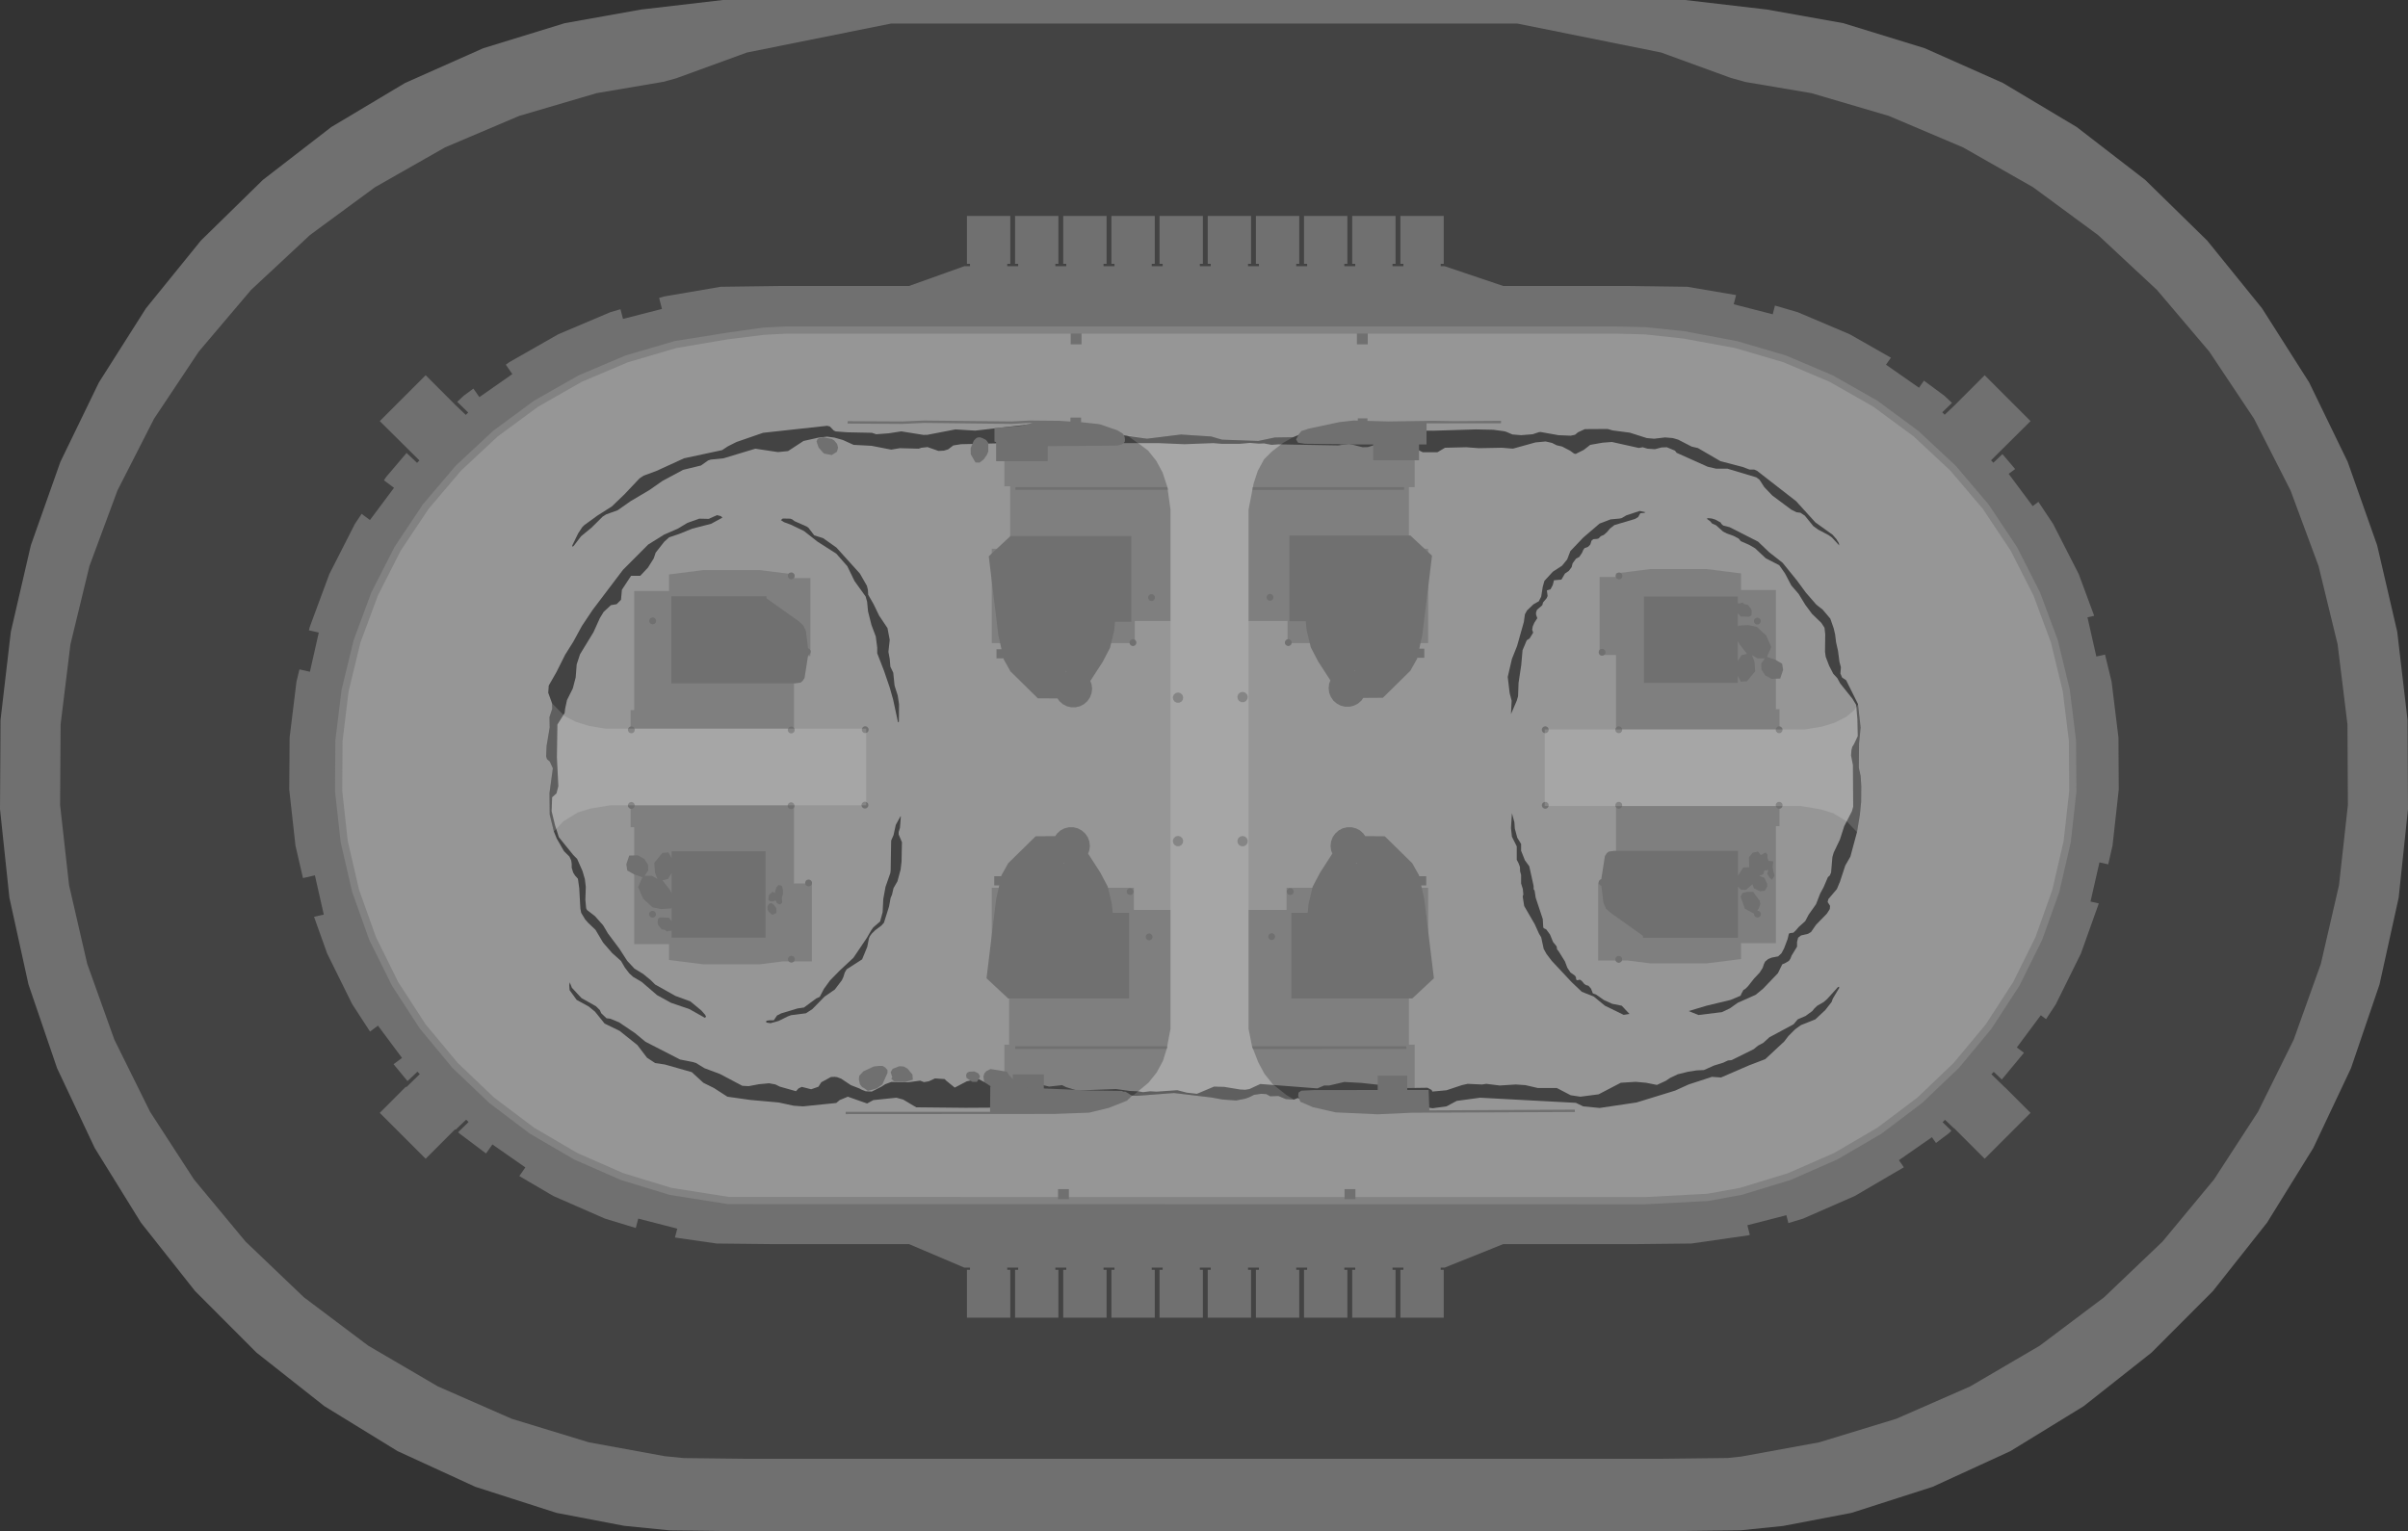 <?xml version="1.0" encoding="UTF-8" standalone="no"?>
<svg xmlns:ffdec="https://www.free-decompiler.com/flash" xmlns:xlink="http://www.w3.org/1999/xlink" ffdec:objectType="shape" height="1060.0px" width="1666.65px" xmlns="http://www.w3.org/2000/svg">
  <rect width="100%" height="100%" fill="#333333" stroke="none"/>
  <g transform="matrix(1.0, 0.0, 0.0, 1.0, 834.15, 531.0)">
    <path d="M603.2 -443.05 L650.55 -406.5 693.5 -364.45 731.5 -317.5 764.1 -266.2 790.75 -211.25 811.15 -153.45 825.05 -93.6 832.2 -32.4 832.5 29.2 826.05 90.5 812.8 150.55 793.05 208.55 766.95 263.8 734.95 315.5 697.45 362.9 654.95 405.5 608.05 442.55 557.3 473.7 503.5 498.4 447.3 516.45 399.95 525.5 370.65 528.5 330.9 529.0 -333.5 529.0 -370.65 528.55 -402.15 525.4 -448.95 516.45 -505.15 498.4 -558.95 473.7 -609.65 442.55 -656.6 405.5 -699.1 362.9 -736.6 315.5 -768.6 263.8 -794.65 208.55 -814.45 150.55 -827.65 90.5 -834.15 29.2 -833.8 -32.4 -826.65 -93.6 -812.8 -153.45 -792.35 -211.25 -765.7 -266.2 -733.15 -317.5 -695.1 -364.45 -652.15 -406.5 -604.85 -443.05 -553.8 -473.55 -499.7 -497.6 -443.3 -514.95 -390.4 -524.4 -333.8 -531.0 332.15 -531.0 388.8 -524.4 441.7 -514.95 498.05 -497.6 552.15 -473.55 603.2 -443.05" fill="#707070" fill-rule="evenodd" stroke="none"/>
    <path d="M524.55 -428.95 L573.05 -401.35 618.0 -368.25 658.8 -330.2 694.95 -287.6 725.9 -241.15 751.2 -191.45 770.6 -139.1 783.8 -84.85 790.6 -29.45 790.9 26.35 784.75 81.85 772.2 136.25 753.4 188.8 728.65 238.8 698.2 285.65 662.6 328.6 622.2 367.15 577.6 400.7 529.45 428.9 478.3 451.3 424.95 467.6 371.0 477.45 361.65 478.45 314.3 479.0 -316.9 479.0 -360.95 478.5 -374.0 477.2 -426.55 467.6 -479.95 451.3 -531.05 428.9 -579.25 400.7 -623.85 367.15 -664.2 328.6 -699.85 285.65 -730.25 238.8 -755.0 188.8 -773.8 136.25 -786.35 81.85 -792.55 26.35 -792.2 -29.45 -785.4 -84.85 -772.25 -139.1 -752.85 -191.45 -727.5 -241.15 -696.55 -287.6 -660.45 -330.2 -619.65 -368.25 -574.65 -401.35 -526.15 -428.95 -474.8 -450.75 -421.25 -466.5 -375.05 -474.35 -366.25 -476.75 -317.15 -494.65 -217.35 -514.7 216.0 -514.7 315.55 -494.65 363.55 -477.15 373.85 -474.25 419.6 -466.5 473.15 -450.75 524.55 -428.95" fill="#434343" fill-rule="evenodd" stroke="none"/>
    <path d="M392.8 -313.4 L394.35 -319.45 410.25 -314.8 446.15 -299.55 474.6 -283.35 471.2 -278.5 494.05 -262.55 497.45 -267.45 511.5 -257.1 516.9 -252.05 510.15 -245.55 511.8 -243.85 519.7 -251.35 519.7 -251.4 539.5 -271.2 571.25 -239.45 543.9 -212.3 545.55 -210.65 551.8 -216.6 560.6 -206.25 556.1 -202.95 572.75 -180.6 576.7 -183.55 586.85 -168.3 604.6 -133.55 615.3 -104.65 610.65 -103.6 616.8 -76.45 622.8 -77.8 627.35 -59.05 632.1 -20.35 632.3 15.7 628.0 54.45 625.0 67.45 618.95 66.05 612.75 93.2 618.5 94.5 606.1 129.2 588.8 164.2 582.0 174.6 578.35 171.9 561.75 194.2 566.7 197.9 551.35 216.4 545.8 211.1 544.15 212.75 553.6 221.95 553.6 221.85 571.25 239.5 539.5 271.25 518.35 250.1 518.25 250.2 512.05 244.3 510.4 246.0 516.5 251.9 514.4 253.85 505.8 260.35 503.0 256.35 480.15 272.25 483.5 277.1 483.25 277.35 449.6 297.05 413.85 312.7 403.65 315.8 402.25 310.35 375.25 317.3 376.95 323.95 375.85 324.3 336.5 329.95 299.25 330.35 206.3 330.35 165.7 346.65 163.0 346.65 163.0 348.15 165.1 348.15 165.1 381.3 135.1 381.3 135.1 348.15 137.2 348.15 137.2 346.65 129.65 346.65 129.65 348.15 131.75 348.15 131.75 381.3 101.75 381.3 101.75 348.15 103.85 348.15 103.85 346.65 96.3 346.65 96.3 348.15 98.4 348.15 98.4 381.3 68.4 381.3 68.4 348.15 70.55 348.15 70.55 346.65 63.0 346.65 63.0 348.15 65.1 348.15 65.1 381.3 35.1 381.3 35.1 348.15 37.2 348.15 37.2 346.65 29.65 346.65 29.65 348.15 31.75 348.15 31.75 381.3 1.75 381.3 1.75 348.15 3.85 348.15 3.85 346.65 -3.7 346.65 -3.7 348.15 -1.6 348.15 -1.6 381.3 -31.6 381.3 -31.6 348.15 -29.45 348.15 -29.45 346.65 -37.0 346.65 -37.0 348.15 -34.9 348.15 -34.9 381.3 -64.9 381.3 -64.9 348.15 -62.8 348.15 -62.8 346.65 -70.35 346.65 -70.35 348.15 -68.25 348.15 -68.25 381.3 -98.25 381.3 -98.25 348.15 -96.15 348.15 -96.15 346.65 -103.7 346.65 -103.7 348.15 -101.6 348.15 -101.6 381.3 -131.6 381.3 -131.6 348.15 -129.45 348.15 -129.45 346.65 -137.0 346.65 -137.0 348.15 -134.9 348.15 -134.9 381.3 -164.9 381.3 -164.9 348.15 -162.8 348.15 -162.8 346.65 -166.7 346.65 -205.0 330.35 -301.05 330.35 -338.15 329.95 -367.0 325.8 -365.4 319.65 -392.4 312.7 -394.1 319.2 -415.45 312.7 -451.2 297.05 -474.7 283.25 -470.55 277.25 -493.35 261.35 -497.75 267.6 -516.05 253.85 -517.05 252.9 -509.85 245.85 -511.5 244.2 -518.85 251.2 -519.15 250.85 -539.55 271.25 -571.3 239.5 -553.1 221.25 -553.05 221.85 -543.6 212.65 -545.25 211.0 -552.1 217.5 -561.75 205.8 -555.9 201.45 -572.55 179.1 -578.05 183.2 -590.4 164.2 -607.7 129.2 -616.8 103.75 -610.05 102.2 -616.2 75.05 -624.45 76.95 -629.65 54.45 -633.95 15.7 -633.7 -20.35 -628.95 -59.05 -626.9 -67.55 -619.65 -65.9 -613.5 -93.05 -620.35 -94.6 -619.75 -96.95 -606.2 -133.55 -588.5 -168.3 -583.85 -175.25 -578.1 -170.95 -561.45 -193.25 -568.4 -198.45 -566.9 -200.75 -552.75 -217.4 -545.5 -210.55 -543.85 -212.2 -571.3 -239.45 -539.55 -271.2 -519.65 -251.3 -519.65 -251.25 -511.75 -243.75 -510.1 -245.4 -517.7 -252.8 -513.1 -257.1 -506.5 -261.95 -502.35 -256.05 -479.55 -272.0 -484.05 -278.5 -481.65 -280.25 -447.8 -299.55 -411.85 -314.8 -404.7 -316.9 -402.95 -310.2 -376.0 -317.1 -377.95 -324.75 -374.45 -325.75 -335.3 -332.45 -293.95 -333.0 -205.0 -333.0 -166.7 -346.7 -162.8 -346.7 -162.8 -348.35 -164.9 -348.35 -164.9 -381.5 -134.9 -381.5 -134.9 -348.35 -137.0 -348.35 -137.0 -346.7 -129.45 -346.7 -129.45 -348.35 -131.6 -348.35 -131.6 -381.5 -101.6 -381.5 -101.6 -348.35 -103.7 -348.35 -103.7 -346.7 -96.15 -346.7 -96.15 -348.35 -98.25 -348.35 -98.25 -381.5 -68.25 -381.5 -68.25 -348.35 -70.35 -348.35 -70.35 -346.7 -62.8 -346.7 -62.8 -348.35 -64.9 -348.35 -64.9 -381.5 -34.9 -381.5 -34.9 -348.35 -37.0 -348.35 -37.0 -346.7 -29.45 -346.7 -29.45 -348.35 -31.6 -348.35 -31.6 -381.5 -1.6 -381.5 -1.6 -348.35 -3.7 -348.35 -3.7 -346.7 3.85 -346.7 3.85 -348.35 1.75 -348.35 1.75 -381.5 31.75 -381.5 31.75 -348.35 29.65 -348.35 29.65 -346.7 37.2 -346.7 37.2 -348.35 35.1 -348.35 35.1 -381.5 65.1 -381.5 65.1 -348.35 63.0 -348.35 63.0 -346.7 70.55 -346.7 70.55 -348.35 68.4 -348.35 68.4 -381.5 98.4 -381.5 98.4 -348.35 96.3 -348.35 96.3 -346.7 103.85 -346.7 103.85 -348.35 101.75 -348.35 101.75 -381.5 131.75 -381.5 131.75 -348.35 129.65 -348.35 129.65 -346.7 137.2 -346.7 137.2 -348.35 135.1 -348.35 135.1 -381.5 165.1 -381.5 165.1 -348.35 163.0 -348.35 163.0 -346.7 165.7 -346.7 206.3 -333.0 292.85 -333.0 333.65 -332.45 367.45 -326.7 365.8 -320.35 392.8 -313.4" fill="#707070" fill-rule="evenodd" stroke="none"/>
    <path d="M387.65 -287.0 L417.3 -276.0 468.0 -250.0 505.0 -218.35 535.65 -185.7 556.0 -156.7 570.65 -128.7 587.0 -89.0 599.3 -28.0 600.1 9.85 598.55 31.2 593.4 63.65 581.65 104.8 562.8 147.0 539.0 183.4 510.3 217.0 470.75 249.0 436.55 270.1 389.0 288.3 345.0 299.0 305.5 301.0 -291.0 301.0 -330.5 299.5 -389.45 289.4 -425.45 274.0 -458.35 256.3 -492.35 231.65 -515.7 210.3 -535.0 187.0 -554.35 159.65 -571.0 128.3 -583.0 99.0 -593.0 65.65 -600.35 21.0 -599.7 -23.0 -595.0 -53.0 -586.35 -86.35 -575.7 -117.7 -565.0 -139.7 -541.7 -175.7 -519.7 -203.7 -495.7 -227.0 -469.0 -247.0 -446.35 -261.0 -411.0 -279.0 -380.35 -287.7 -337.0 -297.0 -307.0 -302.0 295.0 -302.35 335.0 -298.35 387.65 -287.0" fill="#969696" fill-rule="evenodd" stroke="none"/>
    <path d="M304.6 -304.5 L331.65 -301.7 368.0 -294.85 401.9 -284.9 434.4 -271.1 465.1 -253.65 493.55 -232.7 519.4 -208.6 542.25 -181.7 561.85 -152.3 577.85 -120.8 590.15 -87.7 598.45 -53.35 602.75 -18.3 603.0 17.05 599.1 52.15 591.15 86.55 579.25 119.8 563.55 151.45 544.3 181.1 521.75 208.3 496.2 232.65 468.0 253.95 437.5 271.75 405.15 285.95 371.4 296.25 348.2 300.5 304.35 302.8 -330.0 302.7 -370.6 296.3 -404.45 285.95 -436.8 271.75 -467.3 253.95 -495.5 232.65 -521.05 208.3 -543.6 181.1 -562.85 151.45 -578.55 119.8 -590.4 86.55 -598.35 52.15 -602.25 17.05 -602.05 -18.3 -597.75 -53.35 -589.4 -87.7 -577.15 -120.8 -561.1 -152.3 -541.55 -181.7 -518.7 -208.6 -492.85 -232.7 -464.4 -253.65 -433.7 -271.1 -401.2 -284.9 -367.25 -294.85 -330.3 -300.75 -305.85 -304.2 -289.9 -305.0 284.2 -305.0 304.6 -304.5 M331.0 -296.6 L304.2 -299.5 284.15 -300.0 -289.7 -300.0 -305.2 -299.2 -330.85 -296.0 -366.15 -290.0 -399.5 -280.2 -431.5 -266.65 -461.65 -249.45 -489.65 -228.85 -515.05 -205.15 -537.55 -178.65 -556.8 -149.75 -572.55 -118.8 -584.65 -86.2 -592.85 -52.45 -597.05 -17.95 -597.25 16.75 -593.45 51.3 -585.6 85.15 -573.9 117.85 -558.5 149.0 -539.6 178.15 -517.4 204.85 -492.25 228.85 -464.5 249.75 -434.55 267.3 Q-418.6 274.3 -402.7 281.25 L-369.5 291.4 -329.6 297.7 304.2 297.8 347.6 295.5 370.2 291.4 403.4 281.25 Q419.35 274.3 435.25 267.3 L465.25 249.75 493.0 228.85 518.1 204.85 540.3 178.15 559.2 149.0 574.65 117.85 586.3 85.15 594.15 51.3 598.0 16.75 597.8 -17.95 593.55 -52.45 585.35 -86.2 573.25 -118.8 557.5 -149.75 538.25 -178.65 515.75 -205.15 490.35 -228.85 462.4 -249.45 432.2 -266.65 400.2 -280.2 366.9 -290.0 331.0 -296.6" fill="#828282" fill-rule="evenodd" stroke="none"/>
    <path d="M395.0 41.0 L395.0 122.0 370.85 122.0 370.85 133.0 347.1 136.0 308.1 136.0 292.3 134.0 272.0 134.0 272.0 80.0 284.35 80.0 284.35 27.05 397.5 27.05 397.5 41.0 395.0 41.0" fill="#7f7f7f" fill-rule="evenodd" stroke="none"/>
    <path d="M347.1 -137.0 L370.85 -134.0 370.85 -122.5 395.0 -122.5 395.0 -40.0 397.5 -40.0 397.5 -26.0 284.35 -26.0 284.35 -77.5 273.0 -77.5 273.0 -131.5 284.35 -131.5 284.35 -134.0 308.1 -137.0 347.1 -137.0" fill="#7f7f7f" fill-rule="evenodd" stroke="none"/>
    <path d="M-371.1 -133.3 L-347.35 -136.3 -308.35 -136.3 -284.6 -133.3 -284.6 -130.8 -273.25 -130.8 -273.25 -76.8 -284.6 -76.8 -284.6 -26.5 -397.7 -26.5 -397.7 -39.3 -395.2 -39.3 -395.2 -121.8 -371.1 -121.8 -371.1 -133.3" fill="#7f7f7f" fill-rule="evenodd" stroke="none"/>
    <path d="M-397.7 41.7 L-397.7 26.55 -284.6 26.55 -284.6 80.7 -272.25 80.7 -272.25 134.65 -292.5 134.65 -308.35 136.65 -347.35 136.65 -371.1 133.65 -371.1 122.65 -395.2 122.65 -395.2 41.7 -397.7 41.7" fill="#7f7f7f" fill-rule="evenodd" stroke="none"/>
    <path d="M-24.0 181.3 L-26.65 195.2 -29.2 203.4 -33.5 211.45 -39.2 218.6 -49.35 227.0 -139.0 227.0 -139.0 192.3 -135.7 192.3 -135.7 149.0 -147.7 149.0 -147.7 83.65 -49.35 83.65 -49.35 99.0 -24.0 99.0 -24.0 181.3" fill="#7f7f7f" fill-rule="evenodd" stroke="none"/>
    <path d="M30.0 99.0 L56.3 99.0 56.3 83.65 154.3 83.65 154.3 149.0 141.0 149.0 141.0 192.3 145.0 192.3 145.0 227.0 56.05 227.0 46.7 219.6 41.0 212.45 36.7 204.4 32.4 193.4 30.0 181.3 30.0 99.0" fill="#7f7f7f" fill-rule="evenodd" stroke="none"/>
    <path d="M40.7 -212.95 L46.1 -218.35 53.85 -224.35 145.0 -224.35 145.0 -193.7 141.0 -193.7 141.0 -151.05 154.3 -151.05 154.3 -85.7 57.0 -85.7 57.0 -101.05 30.0 -101.05 30.0 -178.1 33.5 -196.2 36.35 -204.9 40.7 -212.95" fill="#7f7f7f" fill-rule="evenodd" stroke="none"/>
    <path d="M-46.45 -224.35 L-39.55 -219.1 -33.85 -211.95 -29.5 -203.9 -26.15 -193.7 -24.0 -178.1 -24.0 -101.05 -48.7 -101.05 -48.7 -85.7 -147.7 -85.7 -147.7 -151.05 -135.0 -151.05 -135.0 -194.35 -139.0 -194.35 -139.0 -224.35 -46.45 -224.35" fill="#7f7f7f" fill-rule="evenodd" stroke="none"/>
    <path d="M390.5 187.15 L407.2 178.2 410.1 174.75 415.55 172.4 420.2 169.0 421.65 167.2 423.65 165.3 428.1 162.75 430.5 160.65 438.0 152.35 438.75 152.2 438.8 153.05 434.4 160.4 433.55 162.75 429.2 168.3 422.3 174.75 412.3 178.75 408.3 181.65 403.65 186.3 400.75 190.1 387.65 202.3 376.55 206.55 357.0 215.0 350.75 214.55 334.55 219.85 325.2 224.1 298.55 232.3 273.0 236.1 261.65 235.0 256.55 232.55 190.3 229.0 174.1 231.2 167.0 235.0 157.4 236.3 145.3 234.5 130.15 236.0 119.15 234.65 107.65 232.3 102.5 233.0 98.1 236.55 94.5 233.15 85.0 232.65 77.65 231.65 69.8 231.65 64.1 229.2 61.45 230.3 55.85 229.95 50.65 227.8 45.0 228.0 42.3 226.5 38.65 226.3 33.8 227.0 30.65 228.6 27.8 229.65 21.4 230.9 12.1 230.25 4.4 228.85 -21.6 225.75 -47.3 227.7 -50.65 227.6 -108.35 235.65 -165.7 236.0 -200.0 235.65 -209.0 230.3 -213.7 229.0 -229.7 230.65 -234.0 233.0 -247.35 228.3 -253.0 230.65 -255.35 232.65 -278.35 235.0 -284.8 234.55 -295.25 232.3 -314.8 230.55 -330.7 228.3 -340.0 222.3 -347.35 218.65 -355.35 211.3 -374.0 206.0 -380.7 205.0 -386.35 201.3 -393.0 192.55 -405.25 182.75 -415.7 177.65 -422.35 169.4 -426.75 165.8 -435.0 161.3 -439.9 154.55 -440.15 151.1 -439.8 149.1 -438.35 152.85 -431.7 160.0 -421.7 165.65 -419.0 168.3 -418.0 170.55 -414.35 174.0 -411.7 174.3 -405.6 176.85 -394.6 184.3 -387.35 190.3 -363.45 202.55 -354.6 204.3 -352.35 205.0 -346.6 208.55 -335.9 212.55 -320.35 220.75 -316.0 221.0 -308.8 219.65 -301.85 219.0 -297.5 219.8 -294.5 221.3 -283.2 224.5 -281.45 222.55 -279.2 221.5 -272.7 223.15 -267.7 221.4 -265.7 218.3 -259.0 214.65 -256.35 214.55 -254.8 214.75 -251.9 215.85 -245.25 220.3 -239.45 222.55 -237.9 223.4 -235.0 224.55 -230.8 224.75 -224.15 221.4 -221.45 219.65 -217.25 218.1 -205.45 218.3 -197.25 217.2 -194.65 218.2 -191.35 217.65 -187.0 215.65 -180.35 216.1 -179.25 217.2 -173.35 222.0 -165.0 217.65 -157.0 216.0 -153.0 218.1 -142.8 221.85 -133.35 218.3 -119.0 218.65 -108.0 221.3 -99.0 220.3 Q-97.65 221.0 -96.35 221.65 L-88.7 224.0 -61.7 223.0 -52.35 224.3 -46.1 224.6 -43.0 225.15 -38.15 224.55 -33.7 224.8 -19.35 223.8 -12.7 225.5 -5.7 226.3 6.15 221.3 13.15 221.5 24.15 223.3 27.65 223.5 30.65 223.0 38.15 219.5 77.65 222.55 82.3 220.55 85.85 220.55 96.3 218.1 108.1 218.75 140.3 222.3 153.85 222.1 156.75 223.65 157.2 224.75 167.0 223.85 177.65 220.3 181.65 219.4 191.65 219.85 194.55 219.4 203.85 220.55 215.0 219.85 221.65 220.3 230.3 222.3 243.4 222.3 253.0 227.3 259.65 228.3 272.3 226.65 287.65 218.65 298.0 218.0 305.15 218.65 312.65 220.15 318.8 217.3 321.8 215.3 327.0 212.8 334.3 211.0 340.1 210.1 345.2 209.85 352.1 206.75 358.55 204.75 361.85 203.2 364.3 203.0 379.65 195.4 382.55 193.0 386.3 191.0 390.5 187.15" fill="#434343" fill-rule="evenodd" stroke="none"/>
    <path d="M305.65 -227.7 L310.75 -227.25 318.3 -228.15 323.65 -227.7 327.4 -226.6 336.7 -221.8 341.0 -220.8 356.65 -211.7 372.0 -207.7 376.75 -205.9 380.0 -205.9 382.0 -205.0 409.0 -184.0 422.3 -169.35 434.2 -160.8 436.85 -157.8 438.55 -155.0 438.85 -153.35 433.85 -158.8 431.5 -160.5 424.2 -164.35 420.85 -166.8 415.0 -174.0 412.0 -176.0 409.2 -176.35 405.65 -178.15 392.55 -187.9 387.0 -193.7 383.65 -198.85 381.5 -200.5 361.5 -206.5 353.65 -206.5 347.8 -207.85 326.3 -217.5 325.15 -219.0 319.5 -221.35 315.8 -221.2 311.3 -220.0 306.15 -220.35 302.8 -221.35 300.15 -220.85 281.5 -225.0 275.0 -224.5 266.5 -223.0 262.0 -219.5 256.6 -216.8 255.95 -216.75 255.2 -217.05 252.5 -219.0 247.0 -221.85 243.3 -222.7 240.0 -224.35 235.65 -225.35 228.65 -224.7 213.3 -220.45 212.65 -220.4 205.3 -221.0 189.3 -220.7 180.65 -221.35 166.0 -221.0 160.75 -217.9 150.55 -217.9 142.55 -221.9 121.05 -222.1 116.65 -222.7 112.55 -221.45 109.0 -221.35 99.65 -223.7 92.1 -222.6 50.65 -223.35 46.0 -223.0 40.65 -224.0 37.15 -223.85 31.0 -224.35 23.65 -223.7 11.65 -223.7 5.65 -224.2 -14.35 -223.45 -32.35 -224.2 -54.7 -224.2 -103.0 -225.0 -169.0 -223.45 -174.35 -222.6 -177.9 -219.9 -180.8 -219.0 -184.6 -218.8 -192.15 -221.45 -196.35 -221.0 -198.35 -220.35 -211.35 -220.7 -217.35 -219.7 -231.0 -222.35 -243.35 -223.0 -250.7 -226.35 -256.5 -228.0 -261.7 -228.7 -267.7 -228.0 -278.0 -225.7 -288.7 -218.7 -295.7 -218.0 -311.35 -220.35 -333.35 -213.7 -342.2 -212.8 -344.05 -212.2 -349.0 -208.7 -361.35 -205.7 -375.7 -198.0 -384.7 -191.7 -397.7 -184.0 -406.7 -177.7 -414.65 -174.85 -417.05 -173.3 -424.7 -165.7 -431.95 -159.75 -437.1 -153.0 -438.0 -152.45 -438.1 -153.25 -434.0 -161.7 -431.1 -166.1 -429.7 -167.45 -420.7 -174.0 -410.7 -180.35 -402.0 -188.7 -391.55 -199.75 -388.75 -201.65 -379.7 -205.0 -360.7 -213.7 -334.35 -219.35 -330.35 -222.0 -324.35 -225.0 -306.0 -231.35 -261.7 -236.2 -259.8 -235.75 -257.1 -232.95 -255.7 -232.3 -247.7 -231.7 -230.7 -231.35 -227.7 -230.35 -219.0 -231.0 -210.35 -232.35 -195.05 -229.9 -192.3 -229.95 -172.85 -233.7 -159.2 -232.85 -123.35 -237.0 -113.35 -233.0 -97.35 -232.35 -79.35 -233.0 -40.25 -227.25 -16.8 -230.15 4.1 -228.8 11.65 -226.6 36.75 -225.7 48.2 -228.1 60.85 -228.3 66.65 -230.7 79.3 -233.35 79.85 -233.4 157.85 -232.8 187.4 -233.7 199.4 -233.45 206.8 -232.45 208.2 -232.1 212.65 -230.2 218.65 -229.7 226.65 -230.35 231.15 -231.85 232.2 -231.9 244.5 -229.7 253.0 -229.35 256.0 -230.0 258.0 -231.7 262.8 -233.9 278.5 -234.0 282.0 -233.0 293.85 -231.45 305.65 -227.7" fill="#434343" fill-rule="evenodd" stroke="none"/>
    <path d="M401.3 -134.0 L397.3 -139.7 388.0 -144.45 380.65 -151.35 376.65 -153.7 370.65 -156.35 369.2 -158.15 365.65 -160.0 361.0 -161.65 358.4 -163.0 353.55 -167.35 350.75 -168.6 349.65 -170.0 347.1 -171.9 348.2 -172.25 350.65 -172.0 353.1 -171.25 356.75 -169.25 357.3 -168.25 358.55 -167.15 363.0 -166.0 382.65 -156.0 390.3 -148.7 399.65 -141.35 409.65 -129.0 415.75 -120.7 423.0 -112.35 427.3 -109.0 432.65 -102.7 435.0 -96.0 436.0 -91.7 436.65 -86.35 438.0 -80.35 439.0 -72.7 440.0 -69.0 439.65 -64.7 440.8 -61.95 443.65 -60.0 451.8 -43.6 453.65 -27.15 452.55 -16.0 452.4 0.65 453.65 6.4 454.1 13.55 454.0 24.4 453.1 33.4 451.2 44.85 446.55 62.1 443.0 68.3 439.4 79.3 437.2 84.55 431.3 91.5 430.8 93.5 432.5 96.15 432.3 98.4 430.3 101.55 422.85 109.2 419.3 114.3 417.2 115.55 412.4 116.65 410.4 118.2 409.65 121.1 409.65 124.4 405.85 130.65 405.1 132.65 404.0 134.3 401.05 136.0 399.4 136.65 396.4 142.8 386.1 153.55 381.0 157.75 368.55 163.3 363.2 167.1 357.65 169.75 341.4 171.75 334.65 169.0 347.0 165.3 363.65 161.3 370.55 158.4 371.2 156.85 372.55 154.4 373.85 153.65 375.85 151.65 379.85 146.55 383.75 142.4 385.85 139.1 386.65 136.65 387.55 134.75 389.65 133.0 392.1 132.0 396.55 131.15 398.85 129.0 400.65 125.65 403.1 119.2 404.0 115.4 405.0 115.0 407.1 114.75 408.65 113.3 410.8 110.8 415.3 106.75 417.65 102.3 422.8 95.0 425.65 87.65 428.0 83.3 431.0 76.3 432.3 75.15 433.2 73.1 434.1 62.4 435.0 59.3 439.3 50.3 442.3 41.0 447.6 30.7 448.5 27.5 448.3 -1.35 447.0 -8.0 447.3 -11.7 447.85 -13.9 449.0 -15.7 451.65 -21.35 451.4 -33.0 450.55 -43.0 447.9 -47.35 439.55 -57.75 437.5 -61.5 434.75 -64.45 431.9 -69.95 429.5 -76.2 429.0 -79.7 429.15 -91.85 428.65 -96.35 426.5 -99.7 420.0 -106.0 415.3 -112.35 410.75 -119.8 405.65 -125.7 401.3 -134.0" fill="#434343" fill-rule="evenodd" stroke="none"/>
    <path d="M299.65 -173.0 L297.5 -171.7 283.2 -167.45 280.1 -165.0 278.1 -162.6 275.9 -160.65 273.75 -159.75 272.35 -158.25 271.3 -157.9 268.65 -157.7 267.4 -156.7 266.55 -154.0 265.0 -152.4 262.55 -151.5 261.65 -150.2 260.85 -148.3 258.9 -145.4 256.65 -144.2 254.3 -141.0 253.65 -138.35 251.65 -135.7 249.0 -133.9 246.55 -129.7 241.4 -129.25 240.55 -125.9 239.0 -123.0 236.5 -122.25 237.0 -118.35 236.3 -116.8 233.85 -113.9 233.3 -111.95 229.65 -108.8 229.0 -107.0 229.0 -105.45 229.85 -103.0 227.85 -99.9 226.75 -97.45 226.3 -95.0 227.0 -93.0 224.55 -89.0 222.55 -87.7 219.65 -80.8 218.75 -70.6 216.9 -58.25 216.55 -49.0 215.65 -45.9 211.65 -36.6 212.1 -45.9 210.75 -51.0 209.4 -62.35 212.3 -74.8 215.85 -83.7 220.55 -100.35 221.3 -105.7 222.75 -108.35 227.2 -112.6 230.9 -114.7 232.55 -117.9 233.65 -124.8 234.8 -128.85 240.65 -135.2 247.0 -139.35 250.55 -143.7 252.75 -149.45 261.65 -158.8 272.95 -168.5 280.55 -171.4 286.6 -171.95 288.15 -172.25 291.6 -174.25 300.75 -177.25 304.75 -176.35 303.85 -175.9 301.2 -175.7 299.65 -173.0" fill="#434343" fill-rule="evenodd" stroke="none"/>
    <path d="M218.65 53.3 L218.65 58.0 221.3 64.65 224.3 68.75 227.3 82.35 227.35 84.7 228.0 85.65 228.75 90.55 233.65 105.3 234.0 111.25 234.95 112.0 235.95 112.35 238.65 116.0 240.75 121.15 243.25 124.25 243.55 126.3 244.65 127.65 249.0 134.65 250.65 139.0 252.8 142.3 256.0 144.55 256.65 145.8 256.75 147.15 257.55 147.7 259.25 147.25 260.55 148.05 262.4 150.25 263.5 151.0 265.3 151.5 267.05 153.5 268.3 156.75 270.65 157.65 276.0 161.4 281.75 164.0 288.3 165.3 293.65 171.0 289.65 171.65 276.65 165.3 269.0 159.0 260.65 155.65 253.65 149.0 239.9 134.3 236.25 129.5 234.3 126.0 232.55 117.9 231.15 115.65 228.05 108.8 220.8 96.3 219.75 89.65 220.2 88.3 219.85 84.55 218.65 80.65 218.65 74.75 217.95 72.2 217.85 69.2 216.85 66.55 215.65 64.3 215.65 55.0 212.3 48.3 211.65 42.3 212.3 32.0 214.0 38.3 214.3 42.65 216.0 49.0 218.65 53.3" fill="#434343" fill-rule="evenodd" stroke="none"/>
    <path d="M-210.9 34.2 L-210.65 34.2 -211.25 42.1 -212.15 45.0 -212.15 46.75 -209.9 52.1 -210.15 65.4 -210.8 71.0 -213.0 79.2 -215.7 83.85 -216.8 88.55 -217.7 90.55 -218.8 96.55 -222.35 107.85 -224.15 109.85 -228.35 113.0 -230.8 115.4 -232.2 117.35 -232.75 118.75 -233.9 124.55 -237.45 133.2 -248.15 140.1 -249.45 142.3 -250.35 145.2 -251.45 147.65 -256.35 154.1 -263.45 159.0 -271.9 167.65 -276.35 170.55 -286.6 171.85 -289.0 172.75 -295.25 175.85 -300.8 177.4 -303.45 177.0 -304.15 176.3 -303.25 175.65 -301.45 175.4 -298.6 175.4 -296.35 172.1 -293.45 170.6 -282.15 167.2 -277.7 166.55 -269.25 160.3 -266.8 159.2 -263.9 153.65 -259.7 147.85 -253.0 141.0 -243.45 132.1 -234.15 118.3 -231.1 113.0 -229.7 111.05 -225.0 107.0 -223.25 100.55 -222.8 91.4 -221.25 83.0 -217.9 73.4 -217.7 71.65 -217.35 51.0 -215.7 47.2 -214.15 40.1 -210.9 34.2" fill="#434343" fill-rule="evenodd" stroke="none"/>
    <path d="M-255.35 -147.7 L-268.35 -156.0 -277.7 -163.35 -286.7 -167.7 -291.45 -169.45 -293.7 -170.9 -292.35 -172.0 -287.25 -171.9 -286.0 -171.5 -284.15 -170.15 -275.8 -166.45 -274.6 -165.6 -270.6 -160.35 -264.35 -158.35 -255.25 -151.9 -239.0 -133.9 -234.15 -125.45 -233.45 -122.6 -233.25 -119.25 -229.45 -112.6 -225.7 -104.8 -219.9 -96.15 -218.35 -88.0 -219.25 -79.7 -218.35 -74.8 -217.9 -69.45 -215.9 -65.25 -215.0 -56.35 -212.8 -49.45 -211.9 -43.45 -212.0 -31.45 -212.3 -30.9 -212.65 -31.15 -216.0 -46.7 -218.35 -55.0 -222.35 -66.7 -227.0 -78.7 -227.0 -82.7 -228.0 -90.35 -231.0 -98.35 -233.35 -107.7 -234.0 -114.35 -235.0 -118.0 -242.7 -128.7 -247.7 -139.0 -255.35 -147.7" fill="#434343" fill-rule="evenodd" stroke="none"/>
    <path d="M-374.6 -160.8 L-365.0 -165.0 -358.35 -169.0 -350.15 -171.9 -343.6 -171.75 -337.9 -174.35 -335.05 -173.55 -334.15 -172.6 -342.0 -168.35 -355.0 -165.0 -364.0 -161.35 -371.0 -159.0 -374.35 -156.0 -380.35 -148.35 -381.7 -144.35 -385.7 -138.0 -391.0 -132.35 -397.35 -132.35 -403.7 -122.7 -404.35 -115.7 -407.35 -112.7 -411.35 -112.0 -416.35 -107.35 -419.0 -103.0 -423.35 -93.35 -432.7 -78.0 -435.0 -71.0 -435.7 -62.0 -437.7 -54.35 -441.7 -46.35 -443.0 -40.35 -443.35 -37.35 -448.35 -29.35 -448.7 -6.7 -447.7 13.3 -449.0 18.3 -452.0 21.0 -452.35 30.65 -450.0 40.3 -447.35 48.65 -437.35 61.0 -434.7 63.65 -431.0 72.0 -429.35 77.65 -428.7 83.0 -429.0 92.0 -428.45 97.85 -427.85 99.05 -422.35 103.3 -416.7 109.65 -413.35 115.3 -405.35 126.0 -400.0 134.3 -395.0 139.65 -389.0 143.3 -383.7 147.65 -380.7 150.65 -366.6 158.55 -356.35 162.3 -348.7 168.65 -346.1 171.6 -345.45 173.0 -346.35 173.65 -357.0 167.65 -369.7 163.3 -379.35 158.0 -390.0 148.85 -396.0 145.3 -398.65 142.85 -401.6 139.0 -404.35 134.3 -410.45 128.85 -416.7 121.65 -422.0 112.75 -427.2 107.8 -429.15 105.55 -431.9 101.0 -432.45 98.1 -433.25 83.85 -434.15 77.4 -436.1 75.25 -437.45 73.1 -438.45 69.75 -438.45 67.1 -438.8 64.75 -440.0 62.1 -443.8 58.3 -448.85 49.5 -450.8 44.7 -453.7 32.9 -453.85 18.15 -451.5 0.9 -453.7 -3.85 -455.5 -5.35 -456.15 -7.25 -455.85 -14.5 -453.7 -27.35 -453.85 -34.5 -451.95 -40.25 -452.05 -44.05 -454.7 -51.35 -454.35 -56.35 -449.0 -65.7 -443.0 -77.7 -437.35 -86.7 -431.35 -97.7 -424.0 -108.7 -402.95 -136.5 -385.5 -154.0 -374.6 -160.8" fill="#434343" fill-rule="evenodd" stroke="none"/>
    <path d="M27.55 48.2 L28.85 49.35 29.45 50.95 29.25 52.7 28.25 54.1 26.75 54.9 25.0 54.9 23.45 54.1 22.5 52.7 22.3 50.95 22.9 49.35 24.2 48.2 25.85 47.8 27.55 48.2" fill="#707070" fill-rule="evenodd" stroke="none"/>
    <path d="M-17.15 48.15 L-15.85 49.3 -15.25 50.9 -15.45 52.65 -16.4 54.05 -17.95 54.85 -19.65 54.85 -21.2 54.05 -22.15 52.65 -22.4 50.9 -21.75 49.3 -20.5 48.15 -18.8 47.75 -17.15 48.15" fill="#707070" fill-rule="evenodd" stroke="none"/>
    <path d="M-17.15 -51.1 L-15.85 -50.0 -15.25 -48.35 -15.45 -46.65 -16.4 -45.25 -17.95 -44.45 -19.65 -44.45 -21.2 -45.25 -22.15 -46.65 -22.4 -48.35 -21.75 -50.0 -20.5 -51.1 -18.8 -51.55 -17.15 -51.1" fill="#707070" fill-rule="evenodd" stroke="none"/>
    <path d="M27.55 -51.55 L28.85 -50.4 29.45 -48.8 29.25 -47.1 28.25 -45.7 26.75 -44.85 25.0 -44.85 23.45 -45.7 22.5 -47.1 22.3 -48.8 22.9 -50.4 24.2 -51.55 25.85 -52.0 27.55 -51.55" fill="#707070" fill-rule="evenodd" stroke="none"/>
    <path d="M104.45 66.7 L104.7 66.9 105.1 66.4 104.45 66.7 M90.05 46.05 L92.4 43.95 95.15 42.5 98.2 41.75 101.3 41.75 104.35 42.5 107.15 43.95 109.45 46.05 110.75 47.9 124.3 48.0 143.3 66.65 148.0 75.0 148.1 75.65 153.0 75.65 153.0 82.0 149.5 82.0 151.65 91.65 158.3 146.3 143.3 160.3 59.65 160.3 59.65 101.0 70.95 101.0 71.55 94.75 74.4 82.85 79.55 73.1 88.0 60.0 87.15 57.75 86.75 54.65 87.15 51.55 88.25 48.6 90.05 46.05" fill="#707070" fill-rule="evenodd" stroke="none"/>
    <path d="M-98.15 66.4 L-97.75 66.9 -97.5 66.7 -98.15 66.4 M-88.2 42.5 L-85.45 43.95 -83.1 46.05 -81.3 48.6 -80.2 51.55 -79.8 54.65 -80.2 57.75 -81.05 60.0 -72.6 73.1 -67.45 82.85 -64.6 94.75 -64.0 101.0 -52.7 101.0 -52.7 160.3 -136.35 160.3 -151.35 146.3 -144.7 91.65 -142.55 82.0 -146.0 82.0 -146.0 75.65 -141.15 75.65 -141.0 75.0 -136.35 66.65 -117.35 48.0 -103.8 47.9 -102.5 46.05 -100.2 43.95 -97.4 42.5 -94.35 41.75 -91.25 41.75 -88.2 42.5" fill="#707070" fill-rule="evenodd" stroke="none"/>
    <path d="M103.4 -66.85 L103.15 -66.65 103.75 -66.35 103.4 -66.85 M142.0 -160.25 L157.0 -146.25 150.3 -91.6 148.2 -81.9 151.65 -81.9 151.65 -75.6 146.8 -75.6 146.65 -74.9 142.0 -66.6 123.0 -47.9 109.4 -47.8 108.15 -45.95 105.8 -43.9 103.0 -42.45 100.0 -41.7 96.85 -41.7 93.8 -42.45 91.05 -43.9 88.7 -45.95 86.95 -48.55 85.8 -51.45 85.45 -54.6 85.8 -57.7 86.65 -59.95 78.2 -73.0 73.1 -82.8 70.2 -94.7 69.6 -100.9 58.3 -100.9 58.3 -160.25 142.0 -160.25" fill="#707070" fill-rule="evenodd" stroke="none"/>
    <path d="M-96.2 -66.45 L-96.55 -65.95 -95.95 -66.25 -96.2 -66.45 M-149.8 -145.85 L-134.8 -159.85 -51.15 -159.85 -51.15 -100.5 -62.45 -100.5 -63.0 -94.3 -65.9 -82.4 -71.0 -72.65 -79.5 -59.55 -78.65 -57.3 -78.25 -54.2 -78.65 -51.1 -79.75 -48.15 -81.5 -45.6 -83.85 -43.5 -86.65 -42.05 -89.65 -41.3 -92.8 -41.3 -95.85 -42.05 -98.6 -43.5 -100.95 -45.6 -102.25 -47.45 -115.8 -47.5 -134.8 -66.2 -139.45 -74.5 -139.6 -75.2 -144.45 -75.2 -144.45 -81.5 -141.0 -81.5 -143.15 -91.2 -149.8 -145.85" fill="#707070" fill-rule="evenodd" stroke="none"/>
    <path d="M57.5 84.35 L58.05 84.1 58.6 83.95 59.15 83.95 59.7 84.1 60.2 84.35 60.65 84.75 60.95 85.2 61.15 85.75 61.25 86.3 61.15 86.85 60.95 87.4 60.65 87.85 60.2 88.25 59.7 88.5 59.15 88.65 58.6 88.65 58.05 88.5 57.5 88.25 57.1 87.85 56.75 87.4 56.55 86.85 56.5 86.3 56.55 85.75 56.75 85.2 57.1 84.75 57.5 84.35" fill="#707070" fill-rule="evenodd" stroke="none"/>
    <path d="M48.1 116.4 L48.3 116.9 48.4 117.5 48.3 118.05 48.1 118.55 47.8 119.05 46.85 119.7 46.3 119.8 45.75 119.8 45.2 119.7 44.25 119.05 43.95 118.55 43.75 118.05 43.65 117.5 43.75 116.9 43.95 116.4 44.25 115.9 45.2 115.25 45.75 115.15 46.3 115.15 46.85 115.25 47.8 115.9 48.1 116.4" fill="#707070" fill-rule="evenodd" stroke="none"/>
    <path d="M-37.45 115.7 L-36.7 116.55 -36.5 117.1 -36.45 117.65 -36.5 118.2 -36.7 118.75 -37.45 119.6 -37.95 119.85 -38.5 120.0 -39.1 120.0 -39.65 119.85 -40.15 119.6 -40.55 119.2 -40.9 118.75 -41.1 118.2 -41.15 117.65 -41.1 117.1 -40.9 116.55 -40.55 116.1 -40.15 115.7 -39.65 115.45 -39.1 115.3 -38.5 115.3 -37.95 115.45 -37.45 115.7" fill="#707070" fill-rule="evenodd" stroke="none"/>
    <path d="M-53.75 87.85 L-54.05 87.4 -54.25 86.85 -54.35 86.3 -54.25 85.75 -54.05 85.2 -53.75 84.75 -53.3 84.35 -52.8 84.1 -52.25 83.95 -51.7 83.95 -51.15 84.1 -50.65 84.35 -50.2 84.75 -49.9 85.2 -49.7 85.75 -49.6 86.3 -49.7 86.85 -49.9 87.4 -50.2 87.85 -50.65 88.25 -51.15 88.5 -51.7 88.65 -52.25 88.65 -52.8 88.5 -53.3 88.25 -53.75 87.85" fill="#707070" fill-rule="evenodd" stroke="none"/>
    <path d="M-47.9 -87.2 L-47.7 -86.65 -47.65 -86.1 -47.7 -85.55 -47.9 -85.0 -48.2 -84.55 -48.65 -84.15 -49.15 -83.9 -49.7 -83.75 -50.25 -83.75 -50.85 -83.9 -51.35 -84.15 -51.75 -84.55 -52.1 -85.0 -52.3 -85.55 -52.35 -86.1 -52.3 -86.65 -52.1 -87.2 -51.75 -87.65 -51.35 -88.05 -50.85 -88.3 -50.25 -88.45 -49.7 -88.45 -49.15 -88.3 -48.65 -88.05 -48.2 -87.65 -47.9 -87.2" fill="#707070" fill-rule="evenodd" stroke="none"/>
    <path d="M-38.5 -115.3 L-38.9 -115.7 -39.25 -116.15 -39.45 -116.7 -39.5 -117.25 -39.45 -117.85 -39.25 -118.35 -38.9 -118.85 -38.5 -119.2 -38.0 -119.5 -37.45 -119.6 -36.85 -119.6 -36.3 -119.5 -35.8 -119.2 -35.4 -118.85 -35.05 -118.35 -34.85 -117.85 -34.8 -117.25 -34.85 -116.7 -35.05 -116.15 -35.4 -115.7 -35.8 -115.3 -36.3 -115.05 -36.85 -114.9 -37.45 -114.9 -38.0 -115.05 -38.5 -115.3" fill="#707070" fill-rule="evenodd" stroke="none"/>
    <path d="M42.75 -116.35 L42.55 -116.85 42.5 -117.45 42.55 -118.0 42.75 -118.55 43.5 -119.4 44.0 -119.65 44.55 -119.8 45.15 -119.8 45.7 -119.65 46.2 -119.4 46.95 -118.55 47.15 -118.0 47.2 -117.45 47.15 -116.85 46.95 -116.35 46.6 -115.85 46.2 -115.5 45.7 -115.25 45.15 -115.1 44.55 -115.1 44.0 -115.25 43.5 -115.5 43.1 -115.85 42.75 -116.35" fill="#707070" fill-rule="evenodd" stroke="none"/>
    <path d="M57.25 -88.45 L57.8 -88.45 58.35 -88.3 58.85 -88.05 59.3 -87.65 59.6 -87.2 59.8 -86.65 59.85 -86.1 59.8 -85.55 59.6 -85.0 59.3 -84.55 58.85 -84.15 58.35 -83.9 57.8 -83.75 57.25 -83.75 56.65 -83.9 56.15 -84.15 55.4 -85.0 55.2 -85.55 55.15 -86.1 55.2 -86.65 55.4 -87.2 56.15 -88.05 56.65 -88.3 57.25 -88.45" fill="#707070" fill-rule="evenodd" stroke="none"/>
    <path d="M233.0 -25.75 L233.05 -26.3 233.25 -26.85 233.6 -27.3 234.0 -27.7 234.55 -27.95 235.1 -28.1 235.65 -28.1 236.2 -27.95 236.7 -27.7 237.15 -27.3 237.45 -26.85 237.65 -26.3 237.75 -25.75 237.65 -25.2 237.45 -24.65 237.15 -24.2 236.7 -23.8 236.2 -23.55 235.65 -23.4 235.1 -23.4 234.55 -23.55 234.0 -23.8 233.6 -24.2 233.25 -24.65 233.05 -25.2 233.0 -25.75" fill="#707070" fill-rule="evenodd" stroke="none"/>
    <path d="M288.55 -26.3 L288.6 -25.75 288.55 -25.2 288.35 -24.65 288.0 -24.2 287.6 -23.8 287.1 -23.55 286.55 -23.4 285.95 -23.4 285.4 -23.55 284.9 -23.8 284.5 -24.2 284.15 -24.65 283.95 -25.2 283.9 -25.75 283.95 -26.3 284.15 -26.85 284.5 -27.3 284.9 -27.7 285.4 -27.95 285.95 -28.1 286.55 -28.1 287.1 -27.95 287.6 -27.7 288.0 -27.3 288.35 -26.85 288.55 -26.3" fill="#707070" fill-rule="evenodd" stroke="none"/>
    <path d="M395.15 -26.85 L395.9 -27.7 396.4 -27.95 396.95 -28.1 397.55 -28.1 398.1 -27.95 398.6 -27.7 399.0 -27.3 399.35 -26.85 399.55 -26.3 399.6 -25.75 399.55 -25.2 399.35 -24.65 399.0 -24.2 398.6 -23.8 398.1 -23.55 397.55 -23.4 396.95 -23.4 396.4 -23.55 395.9 -23.8 395.15 -24.65 394.95 -25.2 394.9 -25.75 394.95 -26.3 395.15 -26.85" fill="#707070" fill-rule="evenodd" stroke="none"/>
    <path d="M233.6 24.95 L234.55 24.3 235.1 24.2 235.65 24.2 236.2 24.3 237.15 24.95 237.45 25.45 237.65 25.95 237.75 26.55 237.65 27.1 237.45 27.65 237.15 28.1 236.7 28.5 236.2 28.75 235.65 28.9 235.1 28.9 234.55 28.75 234.05 28.5 233.6 28.1 233.3 27.65 233.1 27.1 233.0 26.55 233.1 25.95 233.3 25.45 233.6 24.95" fill="#707070" fill-rule="evenodd" stroke="none"/>
    <path d="M287.1 24.3 L288.05 24.95 288.35 25.45 288.55 25.95 288.6 26.55 288.55 27.1 288.35 27.65 288.05 28.1 287.6 28.5 287.1 28.75 286.55 28.9 286.0 28.9 285.4 28.75 284.9 28.5 284.5 28.1 284.15 27.65 283.95 27.1 283.9 26.55 283.95 25.95 284.15 25.45 284.5 24.95 284.9 24.6 285.4 24.3 286.0 24.2 286.55 24.2 287.1 24.3" fill="#707070" fill-rule="evenodd" stroke="none"/>
    <path d="M395.15 25.45 L395.5 24.95 395.9 24.6 396.4 24.3 397.0 24.2 397.55 24.2 398.1 24.3 399.05 24.95 399.35 25.45 399.55 25.95 399.6 26.55 399.55 27.1 399.35 27.65 399.05 28.1 398.6 28.5 398.1 28.75 397.55 28.9 397.0 28.9 396.4 28.75 395.9 28.5 395.15 27.65 394.95 27.1 394.9 26.55 394.95 25.95 395.15 25.45" fill="#707070" fill-rule="evenodd" stroke="none"/>
    <path d="M371.8 87.3 L374.75 86.5 379.25 86.5 383.8 92.65 384.25 94.8 383.3 97.55 382.2 99.55 382.55 99.55 383.1 99.7 383.6 99.95 384.0 100.35 384.35 100.8 384.55 101.35 384.6 101.9 384.55 102.5 384.35 103.0 384.0 103.5 383.6 103.85 383.1 104.1 382.55 104.25 381.95 104.25 381.4 104.1 380.9 103.85 380.5 103.5 380.15 103.0 379.95 102.5 379.9 101.9 379.95 101.6 373.55 98.15 370.55 89.8 371.8 87.3" fill="#707070" fill-rule="evenodd" stroke="none"/>
    <path d="M382.45 -103.3 L383.0 -103.2 383.5 -102.9 383.9 -102.55 384.25 -102.1 384.45 -101.55 384.5 -101.0 384.45 -100.4 384.25 -99.9 383.9 -99.4 383.5 -99.05 383.0 -98.75 382.45 -98.65 381.85 -98.65 381.3 -98.75 380.35 -99.4 380.05 -99.9 379.85 -100.4 379.8 -101.0 379.85 -101.55 380.05 -102.1 380.35 -102.55 381.3 -103.2 381.85 -103.3 382.45 -103.3" fill="#707070" fill-rule="evenodd" stroke="none"/>
    <path d="M275.0 -81.75 L275.55 -81.65 276.05 -81.35 276.45 -81.0 276.8 -80.5 277.0 -80.0 277.05 -79.4 277.0 -78.85 276.8 -78.35 276.45 -77.85 276.05 -77.5 275.55 -77.2 275.0 -77.1 274.4 -77.1 273.85 -77.2 273.35 -77.5 272.95 -77.85 272.6 -78.35 272.4 -78.85 272.35 -79.4 272.4 -80.0 272.6 -80.5 272.95 -81.0 273.35 -81.35 273.85 -81.65 274.4 -81.75 275.0 -81.75" fill="#707070" fill-rule="evenodd" stroke="none"/>
    <path d="M389.2 60.75 L389.2 63.0 389.85 65.0 393.2 65.4 392.75 69.4 393.2 72.3 394.1 75.2 392.3 78.1 390.75 76.75 389.0 74.1 389.85 71.4 387.0 71.65 386.3 74.3 383.4 75.4 387.0 76.75 389.0 81.0 389.0 82.75 387.4 85.65 384.1 86.1 379.85 84.1 378.75 81.2 374.25 85.15 370.9 85.05 368.75 82.85 368.75 118.3 303.0 118.3 303.0 116.9 280.5 100.9 277.4 98.1 275.65 94.1 274.2 82.25 273.85 82.2 273.35 81.9 272.95 81.55 272.6 81.05 272.4 80.55 272.35 80.0 272.4 79.4 272.6 78.9 272.95 78.4 273.35 78.05 273.85 77.75 274.15 77.7 276.65 61.7 277.9 59.75 279.35 58.6 283.0 58.1 368.75 58.1 368.75 75.35 372.3 69.65 376.55 69.4 376.3 62.55 379.0 59.4 382.55 58.55 384.55 61.0 387.85 59.2 389.2 60.75" fill="#707070" fill-rule="evenodd" stroke="none"/>
    <path d="M370.15 -84.5 L368.65 -87.15 368.65 -73.35 371.15 -77.35 375.0 -78.35 370.15 -84.5 M368.65 -118.0 L368.65 -113.2 370.5 -113.35 372.0 -113.85 373.15 -112.7 375.65 -112.2 378.0 -109.2 378.3 -107.35 378.0 -104.85 376.5 -104.0 370.5 -104.2 368.65 -106.6 368.65 -97.05 369.15 -97.85 376.0 -98.2 381.8 -97.0 388.3 -91.0 391.8 -83.0 388.8 -76.2 394.65 -74.2 399.3 -71.5 400.0 -67.2 398.0 -61.2 392.0 -61.0 387.5 -63.5 385.0 -67.5 384.8 -71.5 387.3 -75.2 382.3 -75.2 378.5 -77.35 380.15 -73.0 380.65 -66.2 375.0 -59.35 370.8 -59.0 369.0 -62.35 368.65 -63.2 368.65 -58.2 303.65 -58.2 303.65 -118.0 368.65 -118.0" fill="#707070" fill-rule="evenodd" stroke="none"/>
    <path d="M-369.45 -57.9 L-369.45 -118.15 -303.65 -118.15 -303.65 -116.75 -281.15 -100.75 -278.1 -97.9 -276.3 -93.9 -274.9 -82.1 -274.55 -82.0 -274.05 -81.75 -273.6 -81.4 -273.3 -80.9 -273.1 -80.4 -273.0 -79.8 -273.1 -79.25 -273.3 -78.7 -273.6 -78.25 -274.05 -77.85 -274.55 -77.6 -274.8 -77.55 -277.3 -61.55 -278.6 -59.6 -280.05 -58.4 -283.65 -57.9 -369.45 -57.9" fill="#707070" fill-rule="evenodd" stroke="none"/>
    <path d="M-369.3 73.5 L-371.8 77.5 -375.65 78.5 -370.8 84.7 -369.3 87.3 -369.3 73.5 M-395.3 74.35 L-400.0 71.7 -400.65 67.35 -398.65 61.35 -392.65 61.2 -388.15 63.7 -385.65 67.7 -385.5 71.7 -388.0 75.35 -383.0 75.35 Q-381.05 76.45 -379.15 77.5 L-380.8 73.2 -381.3 66.35 -375.65 59.5 -371.5 59.2 -369.65 62.5 -369.3 63.35 -369.3 58.35 -304.3 58.35 -304.3 118.2 -369.3 118.2 -369.3 113.35 -371.15 113.5 -372.65 114.0 -373.8 112.85 -376.3 112.35 -378.65 109.35 -379.0 107.5 -378.65 105.0 -377.15 104.2 -371.15 104.35 -369.3 106.75 -369.3 97.25 -369.8 98.0 -376.65 98.35 -382.5 97.2 -389.0 91.2 -392.5 83.2 -389.5 76.35 -395.3 74.35" fill="#707070" fill-rule="evenodd" stroke="none"/>
    <path d="M284.9 131.25 L285.4 131.0 286.0 130.85 286.55 130.85 287.1 131.0 287.6 131.25 288.05 131.65 288.35 132.1 288.55 132.65 288.6 133.2 288.55 133.75 288.35 134.3 288.05 134.75 287.6 135.15 287.1 135.4 286.55 135.55 286.0 135.55 285.4 135.4 284.9 135.15 284.5 134.75 284.15 134.3 283.95 133.75 283.9 133.2 283.95 132.65 284.15 132.1 284.5 131.65 284.9 131.25" fill="#707070" fill-rule="evenodd" stroke="none"/>
    <path d="M284.65 -133.8 L285.1 -134.2 285.6 -134.45 286.15 -134.6 286.7 -134.6 287.25 -134.45 287.75 -134.2 288.2 -133.8 288.5 -133.35 288.7 -132.8 288.8 -132.25 288.7 -131.7 288.5 -131.15 288.2 -130.7 287.75 -130.3 287.25 -130.05 286.7 -129.9 286.15 -129.9 285.6 -130.05 285.1 -130.3 284.65 -130.7 284.35 -131.15 284.15 -131.7 284.05 -132.25 284.15 -132.8 284.35 -133.35 284.65 -133.8" fill="#707070" fill-rule="evenodd" stroke="none"/>
    <path d="M-288.25 -133.85 L-287.85 -134.25 -287.35 -134.5 -286.75 -134.65 -286.2 -134.65 -285.65 -134.5 -285.15 -134.25 -284.7 -133.85 -284.4 -133.4 -284.2 -132.85 -284.15 -132.3 -284.2 -131.75 -284.4 -131.2 -284.7 -130.75 -285.15 -130.35 -285.65 -130.1 -286.2 -129.95 -286.75 -129.95 -287.35 -130.1 -287.85 -130.35 -288.25 -130.75 -288.6 -131.2 -288.8 -131.75 -288.85 -132.3 -288.8 -132.85 -288.6 -133.4 -288.25 -133.85" fill="#707070" fill-rule="evenodd" stroke="none"/>
    <path d="M-382.1 -103.5 L-381.55 -103.35 -381.05 -103.1 -380.65 -102.7 -380.3 -102.25 -380.1 -101.7 -380.05 -101.15 -380.1 -100.55 -380.3 -100.05 -380.65 -99.55 -381.05 -99.2 -381.55 -98.95 -382.1 -98.8 -382.7 -98.8 -383.25 -98.95 -383.75 -99.2 -384.15 -99.55 -384.5 -100.05 -384.7 -100.55 -384.75 -101.15 -384.7 -101.7 -384.5 -102.25 -384.15 -102.7 -383.75 -103.1 -383.25 -103.35 -382.7 -103.5 -382.1 -103.5" fill="#707070" fill-rule="evenodd" stroke="none"/>
    <path d="M-237.65 -25.8 L-237.6 -26.35 -237.4 -26.9 -237.05 -27.35 -236.65 -27.75 -236.15 -28.0 -235.6 -28.15 -235.0 -28.15 -234.45 -28.0 -233.95 -27.75 -233.2 -26.9 -233.0 -26.35 -232.95 -25.8 -233.0 -25.25 -233.2 -24.7 -233.95 -23.85 -234.45 -23.6 -235.0 -23.45 -235.6 -23.45 -236.15 -23.6 -236.65 -23.85 -237.05 -24.25 -237.4 -24.7 -237.6 -25.25 -237.65 -25.8" fill="#707070" fill-rule="evenodd" stroke="none"/>
    <path d="M-237.3 24.85 L-236.35 24.2 -235.8 24.05 -235.25 24.05 -234.7 24.2 -234.15 24.5 -233.75 24.85 -233.4 25.3 -233.2 25.85 -233.15 26.4 -233.2 27.0 -233.4 27.5 -233.75 28.0 -234.15 28.35 -234.7 28.65 -235.25 28.75 -235.8 28.75 -236.35 28.65 -237.3 28.0 -237.6 27.5 -237.8 27.0 -237.9 26.4 -237.8 25.85 -237.6 25.3 -237.3 24.85" fill="#707070" fill-rule="evenodd" stroke="none"/>
    <path d="M-289.0 26.85 L-288.9 26.3 -288.7 25.75 -288.4 25.3 -287.95 24.9 -287.45 24.65 -286.9 24.5 -286.35 24.5 -285.8 24.65 -285.3 24.9 -284.85 25.3 -284.55 25.75 -284.35 26.3 -284.25 26.85 -284.35 27.45 -284.55 27.95 -284.85 28.45 -285.3 28.8 -285.8 29.05 -286.35 29.2 -286.9 29.2 -287.45 29.05 -287.95 28.8 -288.4 28.45 -288.7 27.95 -288.9 27.45 -289.0 26.85" fill="#707070" fill-rule="evenodd" stroke="none"/>
    <path d="M-288.3 -27.15 L-287.35 -27.8 -286.8 -27.95 -286.25 -27.95 -285.7 -27.8 -285.15 -27.5 -284.75 -27.15 -284.4 -26.7 -284.2 -26.15 -284.15 -25.6 -284.2 -25.0 -284.4 -24.5 -284.75 -24.0 -285.15 -23.65 -285.7 -23.35 -286.25 -23.25 -286.8 -23.25 -287.35 -23.35 -288.3 -24.0 -288.6 -24.5 -288.8 -25.0 -288.9 -25.6 -288.8 -26.15 -288.6 -26.7 -288.3 -27.15" fill="#707070" fill-rule="evenodd" stroke="none"/>
    <path d="M-273.15 78.35 L-272.75 78.75 -272.4 79.2 -272.2 79.75 -272.15 80.3 -272.2 80.85 -272.4 81.4 -272.75 81.9 -273.15 82.25 -273.7 82.5 -274.25 82.65 -274.8 82.65 -275.35 82.5 -275.85 82.25 -276.3 81.9 -276.6 81.4 -276.8 80.85 -276.9 80.3 -276.8 79.75 -276.6 79.2 -276.3 78.75 -275.85 78.35 -275.35 78.1 -274.8 77.95 -274.25 77.95 -273.7 78.1 -273.15 78.35" fill="#707070" fill-rule="evenodd" stroke="none"/>
    <path d="M-286.1 130.75 L-285.55 130.9 -285.05 131.15 -284.65 131.5 -284.3 132.0 -284.1 132.5 -284.05 133.1 -284.1 133.65 -284.3 134.2 -284.65 134.65 -285.05 135.05 -285.55 135.3 -286.1 135.45 -286.7 135.45 -287.25 135.3 -287.75 135.05 -288.15 134.65 -288.5 134.2 -288.7 133.65 -288.75 133.1 -288.7 132.5 -288.5 132.0 -288.15 131.5 -287.75 131.15 -287.25 130.9 -286.7 130.75 -286.1 130.75" fill="#707070" fill-rule="evenodd" stroke="none"/>
    <path d="M-398.5 -27.65 L-398.0 -27.9 -397.45 -28.05 -396.9 -28.05 -396.35 -27.9 -395.85 -27.65 -395.4 -27.25 -395.1 -26.8 -394.9 -26.25 -394.8 -25.7 -394.9 -25.15 -395.1 -24.6 -395.4 -24.1 -395.85 -23.75 -396.35 -23.5 -396.9 -23.35 -397.45 -23.35 -398.0 -23.5 -398.5 -23.75 -398.95 -24.1 -399.5 -25.15 -399.55 -25.7 -399.5 -26.25 -399.25 -26.8 -398.95 -27.25 -398.5 -27.65" fill="#707070" fill-rule="evenodd" stroke="none"/>
    <path d="M-399.55 26.65 L-399.5 26.1 -399.25 25.55 -398.95 25.1 -398.5 24.7 -398.0 24.45 -397.45 24.3 -396.9 24.3 -396.35 24.45 -395.85 24.7 -395.4 25.1 -395.1 25.55 -394.9 26.1 -394.8 26.65 -394.9 27.2 -395.1 27.75 -395.4 28.2 -395.85 28.6 -396.35 28.85 -396.9 29.0 -397.45 29.0 -398.0 28.85 -398.5 28.6 -398.95 28.2 -399.25 27.75 -399.5 27.2 -399.55 26.65" fill="#707070" fill-rule="evenodd" stroke="none"/>
    <path d="M-300.7 94.3 L-299.6 94.55 -298.6 95.4 -296.9 97.75 -296.7 99.55 -296.8 101.1 -299.6 102.4 -302.0 100.4 -302.9 98.55 -303.0 96.65 -301.9 94.75 -300.7 94.3" fill="#707070" fill-rule="evenodd" stroke="none"/>
    <path d="M-299.45 86.4 L-297.8 87.3 -297.45 85.4 -296.7 83.3 -295.35 81.75 -293.6 82.1 -292.8 82.65 -292.25 85.4 -292.25 87.85 -293.0 90.55 -292.8 94.0 -294.15 95.2 -296.35 94.4 -297.45 92.2 -298.6 93.1 -300.6 93.1 -302.0 92.4 -302.35 91.55 -302.15 89.85 -301.8 88.55 -299.45 86.4" fill="#707070" fill-rule="evenodd" stroke="none"/>
    <path d="M-382.25 99.65 L-381.7 99.75 -381.15 100.05 -380.75 100.4 -380.4 100.9 -380.2 101.4 -380.15 102.0 -380.2 102.55 -380.4 103.05 -380.75 103.55 -381.15 103.9 -381.7 104.2 -382.25 104.3 -382.8 104.3 -383.35 104.2 -384.3 103.55 -384.6 103.05 -384.8 102.55 -384.9 102.0 -384.8 101.4 -384.6 100.9 -384.3 100.4 -383.35 99.75 -382.8 99.65 -382.25 99.65" fill="#707070" fill-rule="evenodd" stroke="none"/>
    <path d="M116.3 -212.35 L116.3 -225.0 148.0 -225.0 148.0 -212.35 116.3 -212.35" fill="#707070" fill-rule="evenodd" stroke="none"/>
    <path d="M-144.7 -226.0 L-109.0 -226.0 -109.0 -211.7 -144.7 -211.7 -144.7 -226.0" fill="#707070" fill-rule="evenodd" stroke="none"/>
    <path d="M-158.7 -227.45 L-157.45 -228.15 -155.8 -228.25 -154.0 -227.6 -151.6 -226.35 -150.15 -224.35 -150.15 -218.35 -151.15 -216.0 -153.25 -213.0 -156.15 -210.7 -159.0 -210.8 -162.25 -216.45 -162.35 -220.7 -160.15 -225.9 -158.7 -227.45" fill="#707070" fill-rule="evenodd" stroke="none"/>
    <path d="M-258.45 -227.1 L-256.7 -226.0 -254.75 -223.6 -254.1 -221.1 -254.85 -218.25 -258.45 -215.95 -263.75 -216.95 -264.85 -218.0 -267.6 -221.2 -269.0 -225.35 -268.35 -226.95 -267.35 -227.6 -264.25 -228.25 -258.45 -227.1" fill="#707070" fill-rule="evenodd" stroke="none"/>
    <path d="M-133.2 225.35 L-133.2 212.85 -111.7 212.85 -111.7 225.35 -133.2 225.35" fill="#707070" fill-rule="evenodd" stroke="none"/>
    <path d="M-137.2 211.0 L-136.0 213.0 -132.2 217.3 -132.5 219.65 -134.7 221.8 -147.85 221.5 -153.0 218.1 -153.5 214.3 -152.85 212.15 -151.35 210.5 -148.5 209.15 -137.2 211.0" fill="#707070" fill-rule="evenodd" stroke="none"/>
    <path d="M-159.85 210.8 L-157.0 212.15 -155.85 214.15 -156.35 215.5 -158.0 218.0 -161.2 218.0 -165.2 215.3 -165.5 213.3 -164.85 211.8 -163.35 211.0 -159.85 210.8" fill="#707070" fill-rule="evenodd" stroke="none"/>
    <path d="M-205.9 209.0 L-202.6 213.0 -202.35 216.55 -207.7 218.1 -215.45 217.65 -217.25 215.85 -216.6 214.75 -217.7 211.4 -216.35 209.0 -211.7 207.2 -208.6 207.4 -205.9 209.0" fill="#707070" fill-rule="evenodd" stroke="none"/>
    <path d="M-219.9 211.85 L-223.45 219.85 -227.25 222.55 -233.45 224.3 -236.15 222.3 -237.45 221.65 -239.0 219.65 -239.7 216.3 -239.45 213.85 -236.6 210.75 -229.45 207.4 -225.9 207.0 -223.25 207.0 -221.45 208.1 -219.9 209.85 -219.9 211.85" fill="#707070" fill-rule="evenodd" stroke="none"/>
    <path d="M139.85 230.5 L119.4 230.5 119.4 213.75 139.85 213.75 139.85 230.5" fill="#707070" fill-rule="evenodd" stroke="none"/>
    <path d="M4.1 -228.8 L11.65 -226.6 36.75 -225.7 48.2 -228.1 60.85 -228.3 53.85 -224.35 46.1 -218.35 40.7 -212.95 36.35 -204.9 33.5 -196.2 30.0 -178.1 30.0 181.3 32.4 193.4 36.7 204.4 41.0 212.45 46.7 219.6 56.05 227.0 61.45 230.3 55.85 229.95 50.65 227.8 45.0 228.0 42.3 226.5 38.65 226.3 33.8 227.0 30.65 228.6 27.8 229.65 21.4 230.9 12.1 230.25 4.4 228.85 -21.6 225.75 -47.3 227.7 -50.65 227.6 -49.35 227.0 -39.2 218.6 -33.5 211.45 -29.2 203.4 -26.65 195.2 -24.0 181.3 -24.0 -178.1 -26.15 -193.7 -29.5 -203.9 -33.85 -211.95 -39.55 -219.1 -54.3 -229.8 -40.25 -227.25 -16.8 -230.15 4.1 -228.8" fill="#ffffff" fill-opacity="0.149" fill-rule="evenodd" stroke="none"/>
    <path d="M426.95 -27.95 L435.7 -30.65 443.75 -34.75 449.2 -39.35 451.8 -43.25 453.65 -26.8 452.55 -15.7 452.4 1.0 453.65 6.75 454.1 13.85 454.0 24.75 453.1 33.75 451.2 45.2 444.1 37.75 434.7 32.05 425.95 29.35 412.2 27.05 235.0 27.05 235.0 -26.0 415.3 -26.0 426.95 -27.95" fill="#ffffff" fill-opacity="0.149" fill-rule="evenodd" stroke="none"/>
    <path d="M-453.7 -27.35 L-453.85 -34.5 -451.95 -40.25 -452.05 -44.05 -443.4 -35.25 -435.3 -31.15 -426.6 -28.45 -414.9 -26.5 -234.6 -26.5 -234.6 26.55 -411.8 26.55 -425.6 28.85 -434.3 31.55 -444.15 37.6 -450.8 44.7 -453.7 32.9 -453.85 18.15 -451.5 0.9 -453.7 -3.85 -455.5 -5.35 -456.15 -7.25 -455.85 -14.5 -453.7 -27.35" fill="#ffffff" fill-opacity="0.149" fill-rule="evenodd" stroke="none"/>
    <path d="M112.5 -300.15 L112.5 -292.6 105.0 -292.6 105.0 -300.15 112.5 -300.15" fill="#707070" fill-rule="evenodd" stroke="none"/>
    <path d="M-85.6 -300.15 L-85.6 -292.6 -93.1 -292.6 -93.1 -300.15 -85.6 -300.15" fill="#707070" fill-rule="evenodd" stroke="none"/>
    <path d="M-101.85 299.25 L-101.85 292.3 -94.35 292.3 -94.35 299.25 -101.85 299.25" fill="#707070" fill-rule="evenodd" stroke="none"/>
    <path d="M96.45 299.25 L96.45 292.3 103.95 292.3 103.95 299.25 96.45 299.25" fill="#707070" fill-rule="evenodd" stroke="none"/>
    <path d="M-247.5 -237.75 L-247.45 -239.4 -209.7 -239.2 -194.6 -239.85 -133.95 -239.2 -121.25 -239.85 -100.95 -239.65 -93.25 -239.15 -93.25 -241.9 -85.9 -241.9 -85.9 -238.7 -74.25 -237.45 -72.4 -237.1 -60.85 -233.1 -57.25 -230.9 -56.3 -229.8 -55.7 -228.2 -55.5 -226.35 -55.7 -225.1 -56.45 -224.25 -57.85 -223.25 -60.8 -222.5 -107.0 -222.1 -138.3 -222.4 -145.85 -225.3 -145.85 -234.6 -127.35 -236.2 -119.6 -238.15 -121.25 -238.2 -133.9 -237.5 -194.55 -238.2 -209.7 -237.5 -247.5 -237.75" fill="#707070" fill-rule="evenodd" stroke="none"/>
    <path d="M69.15 -223.75 L64.25 -224.5 62.9 -226.8 64.95 -230.6 66.65 -232.6 71.9 -234.3 92.9 -238.75 102.7 -239.85 105.65 -239.8 105.65 -241.35 112.3 -241.35 112.3 -239.6 126.75 -239.2 157.4 -239.65 172.3 -239.4 204.75 -239.65 204.75 -237.95 153.2 -237.9 153.2 -223.25 93.4 -223.25 93.4 -223.5 69.15 -223.75" fill="#707070" fill-rule="evenodd" stroke="none"/>
    <path d="M255.85 237.25 L255.85 238.9 143.2 239.4 118.75 240.5 118.7 240.45 90.2 239.15 90.1 239.1 74.5 235.55 65.85 231.8 64.35 227.75 64.65 225.4 66.5 224.15 75.4 223.7 154.65 223.65 155.15 237.75 255.85 237.25" fill="#707070" fill-rule="evenodd" stroke="none"/>
    <path d="M-56.7 224.8 L-55.25 224.8 -50.65 227.6 -54.15 231.05 -66.6 236.0 -80.25 239.35 -105.0 240.25 -248.85 240.35 -248.85 238.75 -148.9 238.75 -148.75 221.25 -134.6 217.4 -128.55 221.9 -79.4 224.0 -57.7 224.3 -56.7 224.8" fill="#707070" fill-rule="evenodd" stroke="none"/>
    <path d="M-131.45 195.2 L-131.45 193.4 -26.25 193.4 -26.65 195.2 -131.45 195.2" fill="#707070" fill-rule="evenodd" stroke="none"/>
    <path d="M139.2 193.4 L139.2 195.2 33.2 195.35 32.4 193.4 139.2 193.4" fill="#707070" fill-rule="evenodd" stroke="none"/>
    <path d="M-26.15 -193.7 L-25.85 -191.9 -131.35 -191.9 -131.35 -193.7 -26.15 -193.7" fill="#707070" fill-rule="evenodd" stroke="none"/>
    <path d="M137.65 -193.7 L137.65 -191.9 32.75 -191.75 33.0 -193.7 137.65 -193.7" fill="#707070" fill-rule="evenodd" stroke="none"/>
  </g>
</svg>
